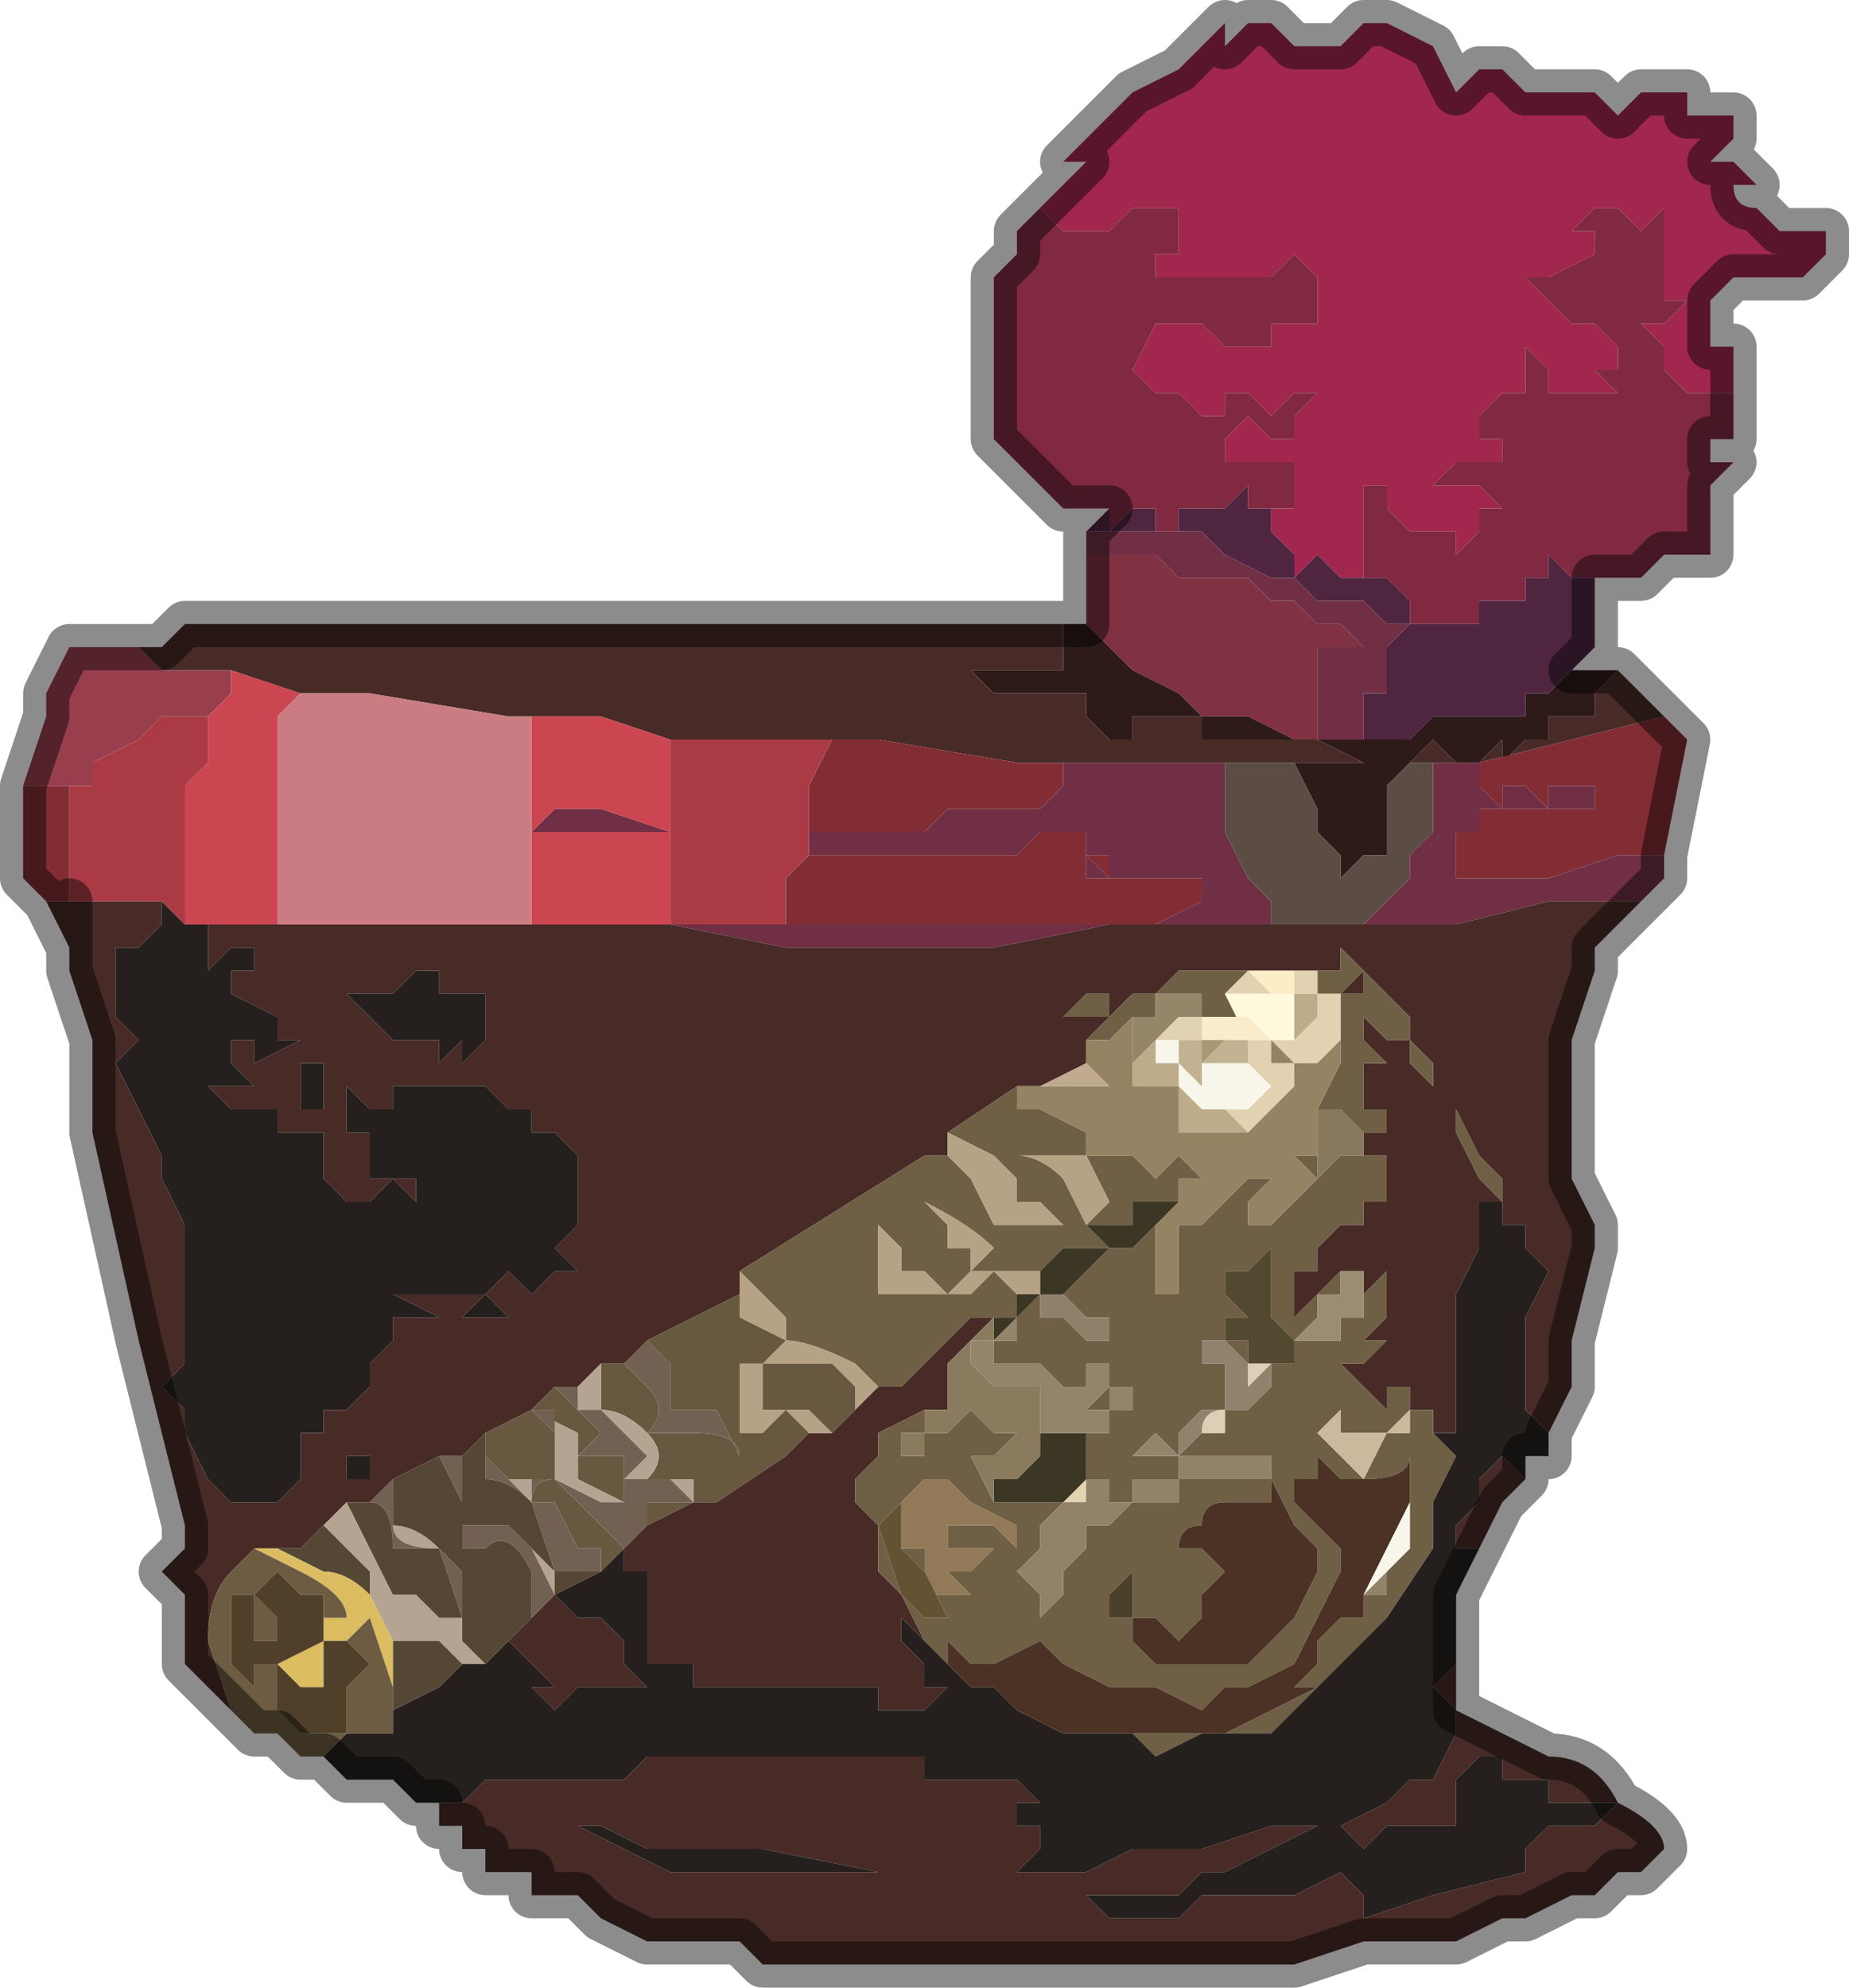 <?xml version="1.0" encoding="UTF-8" standalone="no"?>
<svg xmlns:xlink="http://www.w3.org/1999/xlink" height="4.3px" width="4.0px" xmlns="http://www.w3.org/2000/svg">
  <g transform="matrix(1.0, 0.0, 0.0, 1.0, 2.0, 2.15)">
    <path d="M0.2 -1.65 L0.25 -1.7 Q0.25 -1.7 0.3 -1.75 L0.35 -1.8 0.35 -1.8 0.3 -1.8 0.4 -1.9 0.45 -1.95 0.55 -2.0 0.65 -2.1 0.65 -2.05 0.7 -2.1 0.75 -2.1 0.75 -2.1 0.8 -2.05 0.85 -2.05 0.85 -2.05 0.9 -2.05 0.9 -2.05 0.95 -2.1 Q0.95 -2.1 1.0 -2.1 L1.1 -2.05 1.15 -1.95 1.2 -2.0 1.25 -2.0 1.3 -1.95 1.35 -1.95 1.35 -1.95 1.4 -1.95 1.45 -1.95 1.5 -1.9 1.55 -1.95 1.6 -1.95 1.65 -1.95 1.65 -1.95 1.65 -1.9 1.75 -1.9 1.75 -1.85 1.7 -1.8 1.75 -1.8 1.8 -1.75 1.75 -1.75 Q1.75 -1.7 1.8 -1.7 L1.85 -1.65 1.95 -1.65 1.95 -1.6 1.9 -1.55 1.85 -1.55 1.8 -1.55 1.75 -1.55 1.7 -1.5 1.7 -1.4 1.75 -1.4 1.75 -1.3 1.75 -1.3 1.7 -1.3 1.7 -1.3 1.65 -1.3 1.6 -1.35 1.6 -1.35 1.6 -1.4 1.55 -1.45 1.6 -1.45 1.65 -1.5 1.65 -1.5 1.6 -1.5 1.6 -1.55 1.65 -1.55 1.6 -1.55 1.6 -1.6 1.6 -1.65 1.6 -1.7 1.55 -1.65 1.5 -1.7 1.5 -1.7 1.45 -1.7 1.4 -1.65 1.45 -1.65 1.45 -1.6 1.35 -1.55 1.35 -1.55 1.3 -1.55 1.3 -1.55 1.35 -1.5 1.4 -1.45 1.45 -1.45 1.5 -1.4 1.5 -1.35 1.45 -1.35 1.5 -1.3 1.5 -1.3 1.45 -1.3 1.45 -1.3 1.35 -1.3 1.35 -1.35 1.3 -1.4 1.3 -1.3 1.25 -1.3 1.25 -1.3 1.2 -1.25 1.2 -1.2 1.25 -1.2 1.25 -1.15 1.2 -1.15 1.15 -1.15 1.15 -1.15 1.1 -1.1 1.1 -1.1 1.15 -1.1 1.2 -1.1 1.25 -1.05 1.2 -1.05 1.2 -1.0 1.15 -0.95 1.15 -1.0 1.1 -1.0 1.05 -1.0 1.0 -1.05 1.0 -1.1 0.95 -1.1 0.95 -1.05 0.95 -1.0 0.95 -1.0 0.95 -0.9 0.95 -0.9 0.9 -0.9 0.9 -0.9 0.85 -0.95 0.8 -0.9 0.8 -0.95 0.75 -1.0 0.75 -1.0 0.75 -1.05 0.8 -1.05 0.8 -1.15 0.7 -1.15 0.7 -1.15 0.65 -1.15 0.65 -1.2 0.7 -1.25 0.7 -1.25 0.75 -1.2 0.75 -1.25 0.75 -1.2 0.8 -1.2 0.8 -1.25 0.85 -1.3 0.8 -1.3 0.8 -1.3 0.75 -1.25 0.75 -1.25 0.7 -1.3 0.65 -1.3 0.65 -1.25 0.6 -1.25 0.55 -1.3 0.5 -1.3 0.45 -1.35 0.5 -1.45 0.55 -1.45 0.55 -1.45 0.6 -1.45 0.65 -1.5 0.65 -1.5 0.6 -1.45 0.6 -1.45 0.65 -1.45 0.6 -1.45 0.6 -1.45 0.65 -1.4 0.65 -1.4 0.65 -1.4 0.7 -1.4 0.75 -1.4 0.75 -1.45 0.8 -1.45 0.85 -1.45 0.85 -1.55 0.8 -1.6 0.75 -1.55 Q0.75 -1.55 0.7 -1.55 L0.7 -1.55 0.65 -1.55 0.6 -1.55 0.6 -1.55 0.55 -1.55 0.55 -1.55 0.5 -1.55 0.5 -1.55 0.5 -1.6 0.55 -1.6 0.55 -1.7 0.5 -1.7 0.45 -1.7 0.45 -1.7 0.4 -1.65 0.3 -1.65 0.3 -1.65 0.25 -1.7 0.25 -1.7 0.2 -1.65 M0.8 -0.9 L0.8 -0.9" fill="#a1274f" fill-rule="evenodd" stroke="none"/>
    <path d="M0.2 -1.65 L0.25 -1.7 0.25 -1.7 0.3 -1.65 0.3 -1.65 0.4 -1.65 0.45 -1.7 0.45 -1.7 0.5 -1.7 0.55 -1.7 0.55 -1.6 0.5 -1.6 0.5 -1.55 0.5 -1.55 0.55 -1.55 0.55 -1.55 0.6 -1.55 0.6 -1.55 0.65 -1.55 0.7 -1.55 0.7 -1.55 Q0.75 -1.55 0.75 -1.55 L0.8 -1.6 0.85 -1.55 0.85 -1.45 0.8 -1.45 0.75 -1.45 0.75 -1.4 0.7 -1.4 0.65 -1.4 0.65 -1.4 0.65 -1.4 0.6 -1.45 0.6 -1.45 0.65 -1.45 0.6 -1.45 0.6 -1.45 0.65 -1.5 0.65 -1.5 0.6 -1.45 0.55 -1.45 0.55 -1.45 0.5 -1.45 0.45 -1.35 0.5 -1.3 0.55 -1.3 0.6 -1.25 0.65 -1.25 0.65 -1.3 0.7 -1.3 0.75 -1.25 0.75 -1.25 0.8 -1.3 0.8 -1.3 0.85 -1.3 0.8 -1.25 0.8 -1.2 0.75 -1.2 0.75 -1.25 0.75 -1.2 0.7 -1.25 0.7 -1.25 0.65 -1.2 0.65 -1.15 0.7 -1.15 0.7 -1.15 0.8 -1.15 0.8 -1.05 0.75 -1.05 0.75 -1.0 0.75 -1.05 0.7 -1.05 0.7 -1.1 0.65 -1.05 0.65 -1.05 0.6 -1.05 0.6 -1.05 0.55 -1.05 0.55 -1.0 0.5 -1.0 0.5 -1.05 0.45 -1.05 0.4 -1.0 0.4 -1.05 0.4 -1.05 0.3 -1.05 0.3 -1.05 0.2 -1.15 0.15 -1.2 0.15 -1.35 0.15 -1.5 0.15 -1.55 0.2 -1.6 0.2 -1.65 M0.95 -0.9 L0.95 -1.0 0.95 -1.0 0.95 -1.05 0.95 -1.1 1.0 -1.1 1.0 -1.05 1.05 -1.0 1.1 -1.0 1.15 -1.0 1.15 -0.95 1.2 -1.0 1.2 -1.05 1.25 -1.05 1.2 -1.1 1.15 -1.1 1.1 -1.1 1.1 -1.1 1.15 -1.15 1.15 -1.15 1.2 -1.15 1.25 -1.15 1.25 -1.2 1.2 -1.2 1.2 -1.25 1.25 -1.3 1.25 -1.3 1.3 -1.3 1.3 -1.4 1.35 -1.35 1.35 -1.3 1.45 -1.3 1.45 -1.3 1.5 -1.3 1.5 -1.3 1.45 -1.35 1.5 -1.35 1.5 -1.4 1.45 -1.45 1.4 -1.45 1.35 -1.5 1.3 -1.55 1.3 -1.55 1.35 -1.55 1.35 -1.55 1.45 -1.6 1.45 -1.65 1.4 -1.65 1.45 -1.7 1.5 -1.7 1.5 -1.7 1.55 -1.65 1.6 -1.7 1.6 -1.65 1.6 -1.6 1.6 -1.55 1.65 -1.55 1.6 -1.55 1.6 -1.5 1.65 -1.5 1.65 -1.5 1.6 -1.45 1.55 -1.45 1.6 -1.4 1.6 -1.35 1.6 -1.35 1.65 -1.3 1.7 -1.3 1.7 -1.3 1.75 -1.3 1.75 -1.3 1.75 -1.3 1.75 -1.25 1.75 -1.2 1.7 -1.2 1.7 -1.15 1.75 -1.15 1.7 -1.1 1.7 -0.95 1.65 -0.95 1.65 -0.95 1.6 -0.95 Q1.55 -0.9 1.55 -0.9 L1.5 -0.9 1.45 -0.9 1.45 -0.9 1.4 -0.9 1.35 -0.95 1.35 -0.9 1.3 -0.9 1.3 -0.9 1.3 -0.85 1.25 -0.85 1.2 -0.85 1.2 -0.8 1.15 -0.8 1.15 -0.85 1.15 -0.8 1.1 -0.8 1.05 -0.8 1.05 -0.85 1.0 -0.9 1.0 -0.9 0.95 -0.9" fill="#802941" fill-rule="evenodd" stroke="none"/>
    <path d="M0.75 -1.0 L0.75 -1.0 0.8 -0.95 0.8 -0.9 0.85 -0.95 0.9 -0.9 0.9 -0.9 0.95 -0.9 0.95 -0.9 1.0 -0.9 1.0 -0.9 1.05 -0.85 1.05 -0.8 1.1 -0.8 1.15 -0.8 1.15 -0.85 1.15 -0.8 1.2 -0.8 1.2 -0.85 1.25 -0.85 1.3 -0.85 1.3 -0.9 1.3 -0.9 1.35 -0.9 1.35 -0.95 1.4 -0.9 1.45 -0.9 1.45 -0.85 1.45 -0.75 1.4 -0.7 1.4 -0.7 1.35 -0.65 1.35 -0.65 Q1.3 -0.65 1.3 -0.65 L1.3 -0.6 1.25 -0.6 1.2 -0.6 1.15 -0.6 1.1 -0.6 1.1 -0.6 1.05 -0.55 1.05 -0.55 1.0 -0.55 1.0 -0.55 0.95 -0.55 0.95 -0.6 0.95 -0.65 1.0 -0.65 1.0 -0.75 1.0 -0.75 1.05 -0.8 1.0 -0.8 0.95 -0.85 0.95 -0.85 Q0.9 -0.85 0.85 -0.85 L0.8 -0.9 0.8 -0.9 0.75 -0.9 0.65 -0.95 0.6 -1.0 0.55 -1.0 0.45 -1.0 0.35 -1.0 0.4 -1.05 0.4 -1.05 0.4 -1.0 0.45 -1.05 0.5 -1.05 0.5 -1.0 0.55 -1.0 0.55 -1.05 0.6 -1.05 0.6 -1.05 0.65 -1.05 0.65 -1.05 0.7 -1.1 0.7 -1.05 0.75 -1.05 0.75 -1.0" fill="#4f2540" fill-rule="evenodd" stroke="none"/>
    <path d="M0.8 -0.9 L0.8 -0.9 0.8 -0.9 0.85 -0.85 Q0.9 -0.85 0.95 -0.85 L0.95 -0.85 1.0 -0.8 1.05 -0.8 1.0 -0.75 1.0 -0.75 1.0 -0.65 0.95 -0.65 0.95 -0.6 0.95 -0.55 0.95 -0.55 0.9 -0.55 0.85 -0.55 0.85 -0.65 0.85 -0.7 0.85 -0.7 0.85 -0.75 0.9 -0.75 0.95 -0.75 0.9 -0.8 0.85 -0.8 0.85 -0.8 0.8 -0.85 0.75 -0.85 0.75 -0.85 0.7 -0.9 0.65 -0.9 0.65 -0.9 0.6 -0.9 0.55 -0.9 0.5 -0.95 0.4 -0.95 0.35 -0.95 0.35 -1.0 0.45 -1.0 0.55 -1.0 0.6 -1.0 0.65 -0.95 0.75 -0.9 0.8 -0.9 M1.6 -0.3 L1.6 -0.25 1.55 -0.2 1.5 -0.2 1.4 -0.2 1.35 -0.2 1.15 -0.15 1.0 -0.15 0.95 -0.15 1.0 -0.2 1.05 -0.25 1.05 -0.3 1.1 -0.35 1.1 -0.5 1.15 -0.5 1.2 -0.5 1.2 -0.45 1.25 -0.4 1.25 -0.45 1.3 -0.45 1.3 -0.45 1.35 -0.4 1.35 -0.45 1.4 -0.45 1.45 -0.45 1.45 -0.4 1.35 -0.4 1.35 -0.4 1.3 -0.4 1.3 -0.4 1.25 -0.4 1.2 -0.4 1.2 -0.4 1.2 -0.35 1.15 -0.35 1.15 -0.3 1.15 -0.25 1.15 -0.25 1.2 -0.25 1.2 -0.25 1.25 -0.25 1.25 -0.25 1.3 -0.25 1.35 -0.25 1.5 -0.3 1.6 -0.3 M-0.3 -0.15 L-0.2 -0.15 -0.15 -0.15 -0.1 -0.15 -0.1 -0.15 -0.05 -0.15 -0.05 -0.15 0.3 -0.15 0.5 -0.15 0.6 -0.2 0.6 -0.25 0.55 -0.25 0.5 -0.25 0.45 -0.25 0.45 -0.25 0.4 -0.25 0.35 -0.25 0.35 -0.25 0.35 -0.3 0.4 -0.25 0.4 -0.3 0.35 -0.3 0.35 -0.35 0.3 -0.35 0.25 -0.35 0.2 -0.3 0.15 -0.3 0.0 -0.3 -0.1 -0.3 -0.2 -0.3 -0.25 -0.3 -0.25 -0.35 -0.25 -0.35 -0.2 -0.35 -0.2 -0.35 -0.15 -0.35 -0.1 -0.35 -0.05 -0.35 0.0 -0.35 0.05 -0.4 0.1 -0.4 0.2 -0.4 0.25 -0.4 0.25 -0.4 0.3 -0.45 0.3 -0.5 0.65 -0.5 0.65 -0.45 0.65 -0.35 0.7 -0.25 0.75 -0.2 0.75 -0.15 0.8 -0.15 0.6 -0.15 0.4 -0.15 0.15 -0.1 -0.1 -0.1 -0.3 -0.1 -0.3 -0.1 -0.55 -0.15 -0.6 -0.15 -0.8 -0.15 -0.85 -0.15 -0.85 -0.15 -0.75 -0.15 -0.65 -0.15 -0.6 -0.15 -0.55 -0.15 -0.5 -0.15 -0.4 -0.15 -0.35 -0.15 -0.3 -0.15 M-0.55 -0.35 L-0.55 -0.35 -0.6 -0.35 -0.65 -0.35 -0.65 -0.35 -0.7 -0.35 -0.75 -0.35 -0.8 -0.35 -0.85 -0.35 -0.8 -0.4 -0.8 -0.4 -0.8 -0.4 -0.7 -0.4 -0.55 -0.35 -0.55 -0.35" fill="#702f44" fill-rule="evenodd" stroke="none"/>
    <path d="M0.35 -0.8 L0.35 -0.85 0.35 -0.95 0.4 -0.95 0.5 -0.95 0.55 -0.9 0.6 -0.9 0.65 -0.9 0.65 -0.9 0.7 -0.9 0.75 -0.85 0.75 -0.85 0.8 -0.85 0.85 -0.8 0.85 -0.8 0.9 -0.8 0.95 -0.75 0.9 -0.75 0.85 -0.75 0.85 -0.7 0.85 -0.7 0.85 -0.65 0.85 -0.55 0.8 -0.55 0.7 -0.6 0.65 -0.6 0.6 -0.6 0.55 -0.65 0.55 -0.65 0.45 -0.7 0.4 -0.75 0.35 -0.8 0.35 -0.8" fill="#803243" fill-rule="evenodd" stroke="none"/>
    <path d="M1.4 -0.7 L1.4 -0.7 1.45 -0.7 1.5 -0.7 1.45 -0.65 1.45 -0.6 1.4 -0.6 1.4 -0.6 1.35 -0.6 1.35 -0.55 1.3 -0.55 1.3 -0.55 1.25 -0.5 1.25 -0.55 1.2 -0.5 1.2 -0.5 1.15 -0.5 1.1 -0.55 1.1 -0.55 1.05 -0.5 1.0 -0.5 0.95 -0.5 0.95 -0.5 0.85 -0.55 0.8 -0.55 0.75 -0.55 0.7 -0.55 0.65 -0.55 0.6 -0.55 0.6 -0.6 0.55 -0.6 0.55 -0.6 0.5 -0.6 0.45 -0.6 0.45 -0.6 0.45 -0.55 0.4 -0.55 0.35 -0.6 0.35 -0.6 0.35 -0.65 0.3 -0.65 0.25 -0.65 0.2 -0.65 0.15 -0.65 0.1 -0.7 0.05 -0.7 0.1 -0.7 0.15 -0.7 0.25 -0.7 0.3 -0.7 0.3 -0.75 0.3 -0.8 0.35 -0.8 0.35 -0.8 0.4 -0.75 0.45 -0.7 0.55 -0.65 0.55 -0.65 0.6 -0.6 0.65 -0.6 0.7 -0.6 0.8 -0.55 0.85 -0.55 0.9 -0.55 0.95 -0.55 0.95 -0.55 1.0 -0.55 1.0 -0.55 1.05 -0.55 1.05 -0.55 1.1 -0.6 1.1 -0.6 1.15 -0.6 1.2 -0.6 1.25 -0.6 1.3 -0.6 1.3 -0.65 Q1.3 -0.65 1.35 -0.65 L1.35 -0.65 1.4 -0.7 M0.8 -0.5 L0.85 -0.5 1.05 -0.5 1.0 -0.45 1.0 -0.4 1.0 -0.35 1.0 -0.3 0.95 -0.3 0.9 -0.25 0.9 -0.3 0.85 -0.35 0.85 -0.4 0.8 -0.5" fill="#2e1a19" fill-rule="evenodd" stroke="none"/>
    <path d="M1.5 -0.7 L1.55 -0.65 1.6 -0.6 1.2 -0.5 1.2 -0.5 1.25 -0.55 1.25 -0.5 1.3 -0.55 1.3 -0.55 1.35 -0.55 1.35 -0.6 1.4 -0.6 1.4 -0.6 1.45 -0.6 1.45 -0.65 1.5 -0.7 M1.55 -0.2 L1.55 -0.2 1.5 -0.15 1.5 -0.15 1.45 -0.1 1.45 -0.05 1.4 0.1 1.4 0.35 1.4 0.4 1.45 0.5 1.45 0.55 1.4 0.75 1.4 0.85 1.35 0.95 1.35 1.0 1.35 0.95 1.3 0.9 1.3 0.8 1.3 0.7 1.35 0.6 1.3 0.55 1.3 0.5 1.25 0.5 1.25 0.45 1.2 0.45 1.2 0.4 1.2 0.55 1.15 0.65 1.15 0.8 1.15 0.95 1.1 0.95 1.1 0.9 1.1 0.9 1.05 0.9 1.05 0.85 1.0 0.85 1.0 0.9 0.95 0.85 0.9 0.8 0.95 0.8 1.0 0.75 0.95 0.75 1.0 0.7 1.0 0.6 0.95 0.65 0.95 0.6 0.9 0.6 Q0.9 0.6 0.85 0.65 L0.8 0.7 0.8 0.6 0.85 0.6 0.85 0.55 0.9 0.5 0.95 0.5 0.95 0.45 0.9 0.45 0.95 0.45 1.0 0.45 1.0 0.35 0.95 0.35 0.95 0.3 1.0 0.3 1.0 0.25 0.95 0.25 0.95 0.15 1.0 0.15 0.95 0.1 0.95 0.05 1.0 0.1 1.05 0.1 1.05 0.15 1.1 0.2 1.15 0.25 1.15 0.3 1.2 0.4 1.25 0.45 1.25 0.4 1.2 0.35 1.15 0.25 1.1 0.2 1.1 0.15 1.05 0.1 1.05 0.05 1.0 0.0 1.0 0.0 0.95 -0.05 0.95 0.0 0.9 0.0 0.95 -0.05 0.95 -0.05 0.9 -0.1 0.9 -0.05 0.85 -0.05 0.8 -0.05 0.8 -0.05 0.75 -0.05 0.75 -0.05 0.7 -0.05 0.65 -0.05 0.65 -0.05 0.6 -0.05 0.6 -0.05 0.55 -0.05 0.5 0.0 0.35 0.0 0.3 0.05 0.35 0.05 0.4 0.05 0.4 0.0 0.45 0.0 0.4 0.05 0.35 0.1 0.35 0.15 0.25 0.2 0.2 0.2 0.05 0.3 0.05 0.35 0.0 0.35 -0.4 0.6 -0.4 0.65 -0.6 0.75 -0.65 0.8 -0.7 0.8 -0.75 0.85 -0.75 0.85 -0.8 0.85 -0.85 0.9 -0.85 0.9 -0.95 0.95 -0.95 0.95 -1.0 1.0 -1.05 1.0 -1.05 1.0 -1.15 1.05 -1.2 1.1 -1.25 1.1 -1.25 1.1 -1.3 1.15 -1.35 1.2 -1.4 1.2 -1.4 1.2 -1.45 1.2 -1.45 1.2 -1.5 1.25 Q-1.55 1.3 -1.55 1.4 L-1.5 1.55 -1.45 1.6 -1.5 1.55 -1.6 1.45 -1.6 1.3 -1.65 1.25 -1.6 1.2 -1.6 1.15 -1.7 0.75 -1.8 0.3 -1.8 0.1 -1.85 -0.05 -1.85 -0.1 -1.9 -0.2 -1.85 -0.2 -1.85 -0.15 -1.85 -0.1 -1.85 -0.15 -1.85 -0.2 -1.65 -0.2 -1.65 -0.2 -1.65 -0.15 -1.65 -0.15 -1.7 -0.1 -1.75 -0.1 -1.75 -0.05 -1.75 0.05 -1.7 0.1 -1.75 0.15 -1.7 0.25 -1.65 0.35 -1.65 0.4 -1.6 0.5 -1.6 0.55 -1.6 0.65 -1.6 0.75 -1.6 0.8 -1.65 0.85 -1.65 0.85 -1.6 0.9 -1.6 0.95 -1.55 1.05 -1.5 1.1 -1.45 1.1 -1.45 1.1 -1.4 1.1 -1.35 1.05 -1.35 1.0 -1.35 0.95 -1.3 0.95 -1.3 0.9 -1.25 0.9 -1.2 0.85 -1.2 0.8 -1.25 0.8 -1.2 0.8 -1.15 0.75 -1.15 0.7 -1.1 0.7 -1.1 0.7 -1.05 0.7 -1.05 0.7 -1.15 0.65 -1.15 0.65 -1.1 0.65 -1.05 0.65 -1.0 0.65 -0.95 0.65 -0.95 0.65 -1.0 0.7 -0.95 0.7 -0.95 0.7 -0.9 0.7 -0.95 0.65 -0.95 0.65 -0.9 0.6 -0.85 0.65 -0.85 0.65 -0.8 0.6 -0.75 0.6 -0.8 0.55 -0.8 0.55 -0.75 0.5 -0.75 0.5 -0.75 0.4 -0.75 0.35 -0.8 0.3 -0.8 0.3 -0.85 0.3 -0.85 0.3 -0.85 0.25 -0.9 0.25 -0.95 0.2 -1.0 0.2 -1.0 0.2 -1.05 0.2 -1.05 0.2 -1.1 0.2 -1.15 0.2 -1.15 0.25 -1.15 0.25 -1.2 0.25 -1.2 0.25 -1.25 0.2 -1.25 0.25 -1.25 0.3 -1.2 0.3 -1.2 0.35 -1.2 0.35 -1.2 0.4 -1.15 0.4 Q-1.1 0.4 -1.1 0.4 L-1.1 0.45 -1.15 0.4 -1.15 0.4 -1.2 0.45 -1.25 0.45 -1.25 0.45 -1.3 0.4 -1.3 0.4 -1.3 0.35 -1.35 0.35 -1.35 0.35 -1.3 0.35 -1.3 0.3 -1.3 0.3 -1.35 0.3 -1.4 0.3 -1.4 0.25 -1.45 0.25 -1.45 0.25 -1.5 0.25 -1.55 0.2 -1.55 0.2 -1.5 0.2 -1.5 0.2 -1.45 0.2 -1.45 0.2 -1.5 0.15 -1.5 0.15 -1.5 0.1 -1.45 0.1 -1.45 0.15 -1.35 0.1 -1.35 0.1 -1.4 0.1 -1.4 0.05 -1.5 0.0 -1.5 -0.05 -1.45 -0.05 -1.45 -0.1 -1.5 -0.1 -1.55 -0.05 -1.55 -0.1 -1.6 -0.1 -1.6 -0.1 -1.6 -0.1 -1.55 -0.1 -1.55 -0.15 -1.55 -0.15 -1.5 -0.15 -1.45 -0.15 -1.5 -0.15 -1.4 -0.15 -1.25 -0.15 -0.85 -0.15 -0.85 -0.15 -0.8 -0.15 -0.6 -0.15 -0.55 -0.15 -0.3 -0.1 -0.3 -0.1 -0.1 -0.1 0.15 -0.1 0.4 -0.15 0.6 -0.15 0.8 -0.15 0.8 -0.15 0.95 -0.15 1.0 -0.15 1.15 -0.15 1.35 -0.2 1.4 -0.2 1.5 -0.2 1.55 -0.2 M1.3 1.05 L1.25 1.1 1.2 1.2 1.15 1.2 1.15 1.15 1.2 1.1 1.2 1.05 1.25 1.0 1.3 1.05 M1.15 1.45 L1.15 1.55 1.35 1.65 Q1.45 1.65 1.5 1.75 1.6 1.8 1.6 1.85 L1.55 1.9 1.5 1.9 1.45 1.95 1.4 1.95 1.3 2.0 1.25 2.0 1.15 2.05 1.1 2.05 1.05 2.05 1.0 2.05 0.95 2.05 0.8 2.1 0.75 2.1 0.6 2.1 0.4 2.1 0.25 2.1 0.05 2.1 -0.05 2.1 -0.3 2.1 -0.35 2.1 -0.4 2.05 -0.45 2.05 -0.5 2.05 -0.55 2.05 -0.6 2.05 -0.7 2.0 -0.75 1.95 -0.8 1.95 -0.85 1.95 -0.85 1.9 -0.9 1.9 -0.9 1.9 -0.95 1.9 -0.95 1.85 -1.0 1.85 -1.0 1.8 -1.05 1.8 -1.05 1.75 -1.05 1.75 -1.0 1.75 -0.95 1.7 -0.9 1.7 -0.85 1.7 -0.8 1.7 -0.75 1.7 -0.7 1.7 -0.65 1.7 -0.65 1.7 -0.6 1.65 -0.5 1.65 -0.5 1.65 -0.45 1.65 -0.35 1.65 -0.3 1.65 -0.25 1.65 -0.2 1.65 -0.15 1.65 -0.1 1.65 -0.05 1.65 0.0 1.65 0.0 1.7 0.05 1.7 0.1 1.7 0.2 1.7 0.25 1.75 0.2 1.75 0.2 1.8 0.25 1.8 0.25 1.85 0.2 1.9 0.35 1.9 0.45 1.85 0.6 1.85 0.75 1.8 0.9 1.8 1.0 1.75 1.05 1.7 1.1 1.7 1.15 1.6 1.15 1.55 1.1 1.5 1.15 1.45 M-1.7 -0.75 L-1.65 -0.75 -1.6 -0.8 -1.5 -0.8 -1.4 -0.8 -1.4 -0.8 -1.1 -0.8 -0.85 -0.8 -0.4 -0.8 0.1 -0.8 0.3 -0.8 0.3 -0.8 0.3 -0.75 0.3 -0.7 0.25 -0.7 0.15 -0.7 0.1 -0.7 0.05 -0.7 0.1 -0.7 0.15 -0.65 0.2 -0.65 0.25 -0.65 0.3 -0.65 0.35 -0.65 0.35 -0.6 0.35 -0.6 0.4 -0.55 0.45 -0.55 0.45 -0.6 0.45 -0.6 0.5 -0.6 0.55 -0.6 0.55 -0.6 0.6 -0.6 0.6 -0.55 0.65 -0.55 0.7 -0.55 0.75 -0.55 0.8 -0.55 0.85 -0.55 0.95 -0.5 0.95 -0.5 1.0 -0.5 1.05 -0.5 1.1 -0.55 1.1 -0.55 1.15 -0.5 1.2 -0.5 1.15 -0.5 1.1 -0.5 1.05 -0.5 0.85 -0.5 0.8 -0.5 0.65 -0.5 0.3 -0.5 0.2 -0.5 -0.1 -0.55 -0.2 -0.55 -0.5 -0.55 -0.55 -0.55 -0.7 -0.6 -0.85 -0.6 -0.9 -0.6 -1.2 -0.65 -1.35 -0.65 -1.5 -0.7 -1.5 -0.7 -1.6 -0.7 -1.65 -0.7 -1.7 -0.75 -1.7 -0.75 M0.05 0.9 L0.0 0.9 -0.1 0.95 -0.1 1.0 -0.15 1.05 -0.15 1.1 -0.1 1.15 -0.1 1.25 -0.05 1.3 0.0 1.4 Q-0.05 1.35 -0.05 1.35 L-0.05 1.4 0.0 1.45 0.0 1.5 0.05 1.5 0.0 1.55 0.0 1.55 -0.1 1.55 -0.1 1.5 -0.15 1.5 -0.2 1.5 -0.25 1.5 -0.25 1.5 -0.3 1.5 -0.35 1.5 -0.4 1.5 -0.45 1.5 -0.55 1.5 -0.55 1.5 -0.5 1.5 -0.5 1.45 -0.55 1.45 -0.55 1.45 -0.6 1.45 -0.6 1.35 -0.65 1.35 -0.6 1.35 -0.6 1.3 -0.6 1.25 -0.65 1.25 -0.65 1.2 -0.6 1.15 -0.5 1.1 -0.45 1.1 -0.3 1.0 -0.3 1.0 -0.25 0.95 -0.2 0.95 -0.15 0.9 -0.15 0.9 -0.1 0.85 -0.05 0.85 0.05 0.75 0.1 0.7 0.15 0.7 0.1 0.75 0.05 0.8 0.05 0.9 M0.95 1.85 L0.9 1.8 0.85 1.8 0.65 1.9 0.6 1.9 0.55 1.95 0.45 1.95 0.35 1.95 0.4 2.0 0.45 2.0 0.55 2.0 0.6 1.95 0.7 1.95 0.8 1.95 0.9 1.9 0.95 1.95 0.95 2.0 1.1 1.95 1.3 1.9 1.3 1.85 1.35 1.8 1.45 1.8 1.5 1.75 1.45 1.75 1.4 1.75 1.35 1.75 1.35 1.7 1.3 1.7 1.25 1.7 1.25 1.65 1.2 1.65 1.15 1.7 1.15 1.8 1.1 1.8 1.05 1.8 1.0 1.8 0.95 1.85 M-1.55 -0.15 L-1.55 -0.15 M-1.05 0.0 L-1.05 -0.05 -1.1 -0.05 -1.1 -0.05 -1.15 0.0 -1.15 0.0 -1.15 0.1 -1.1 0.1 -1.05 0.1 -1.05 0.15 -1.0 0.1 -1.0 0.15 -0.95 0.1 -0.95 0.1 -0.95 0.05 -0.95 0.0 Q-0.95 0.0 -1.0 0.0 L-1.05 0.0 M-0.5 1.1 L-0.5 1.1 M-0.65 1.2 L-0.65 1.2 M-0.8 1.3 L-0.75 1.35 -0.7 1.35 -0.7 1.35 -0.65 1.4 -0.65 1.45 -0.6 1.5 -0.65 1.5 -0.65 1.5 -0.7 1.5 -0.7 1.5 -0.75 1.5 -0.8 1.55 -0.85 1.5 -0.85 1.5 -0.8 1.5 -0.9 1.4 -0.9 1.4 -0.85 1.35 -0.85 1.35 -0.8 1.3 -0.8 1.3 -0.8 1.3 M-1.25 1.0 L-1.25 1.05 -1.2 1.05 -1.2 1.0 -1.25 1.0 -1.25 1.0 M-1.3 0.2 L-1.3 0.15 -1.35 0.15 -1.35 0.2 -1.35 0.25 -1.3 0.25 -1.3 0.2 M-1.25 0.0 L-1.2 0.05 -1.2 0.05 -1.15 0.1 -1.15 0.0 -1.25 0.0 -1.25 0.0 M-1.15 1.05 L-1.15 1.05 M-0.6 1.85 L-0.7 1.8 -0.75 1.8 -0.75 1.8 -0.55 1.9 -0.4 1.9 -0.25 1.9 -0.1 1.9 -0.35 1.85 -0.5 1.85 -0.6 1.85" fill="#482b27" fill-rule="evenodd" stroke="none"/>
    <path d="M1.6 -0.6 L1.65 -0.55 1.6 -0.3 1.6 -0.3 1.5 -0.3 1.35 -0.25 1.3 -0.25 1.25 -0.25 1.25 -0.25 1.2 -0.25 1.2 -0.25 1.15 -0.25 1.15 -0.25 1.15 -0.3 1.15 -0.35 1.2 -0.35 1.2 -0.4 1.2 -0.4 1.25 -0.4 1.3 -0.4 1.3 -0.4 1.35 -0.4 1.35 -0.4 1.45 -0.4 1.45 -0.45 1.4 -0.45 1.35 -0.45 1.35 -0.4 1.3 -0.45 1.3 -0.45 1.25 -0.45 1.25 -0.4 1.2 -0.45 1.2 -0.5 1.6 -0.6 M-1.9 -0.2 L-1.9 -0.2 -1.95 -0.25 -1.95 -0.45 -1.9 -0.45 -1.85 -0.45 -1.85 -0.35 -1.85 -0.25 -1.85 -0.2 -1.9 -0.2 M-0.25 -0.3 L-0.2 -0.3 -0.1 -0.3 0.0 -0.3 0.15 -0.3 0.2 -0.3 0.25 -0.35 0.3 -0.35 0.35 -0.35 0.35 -0.3 0.4 -0.3 0.4 -0.25 0.35 -0.3 0.35 -0.25 0.35 -0.25 0.4 -0.25 0.45 -0.25 0.45 -0.25 0.5 -0.25 0.55 -0.25 0.6 -0.25 0.6 -0.2 0.5 -0.15 0.3 -0.15 -0.05 -0.15 -0.05 -0.15 -0.1 -0.15 -0.1 -0.15 -0.15 -0.15 -0.2 -0.15 -0.3 -0.15 -0.3 -0.25 -0.25 -0.3 M-0.85 -0.15 L-0.8 -0.15 -0.85 -0.15 -0.85 -0.15 -0.85 -0.15 M0.3 -0.5 L0.3 -0.45 0.25 -0.4 0.25 -0.4 0.2 -0.4 0.1 -0.4 0.05 -0.4 0.0 -0.35 -0.05 -0.35 -0.1 -0.35 -0.15 -0.35 -0.2 -0.35 -0.2 -0.35 -0.25 -0.35 -0.25 -0.35 -0.25 -0.45 -0.25 -0.45 -0.2 -0.55 -0.1 -0.55 0.2 -0.5 0.3 -0.5" fill="#822d34" fill-rule="evenodd" stroke="none"/>
    <path d="M0.8 -0.15 L0.75 -0.15 0.75 -0.2 0.7 -0.25 0.65 -0.35 0.65 -0.45 0.65 -0.5 0.8 -0.5 0.85 -0.4 0.85 -0.35 0.9 -0.3 0.9 -0.25 0.95 -0.3 1.0 -0.3 1.0 -0.35 1.0 -0.4 1.0 -0.45 1.05 -0.5 1.1 -0.5 1.1 -0.35 1.05 -0.3 1.05 -0.25 1.0 -0.2 0.95 -0.15 0.8 -0.15 0.8 -0.15" fill="#5b4d44" fill-rule="evenodd" stroke="none"/>
    <path d="M0.35 0.1 L0.4 0.05 0.45 0.0 0.4 0.0 0.4 0.05 0.35 0.05 0.3 0.05 0.35 0.0 0.5 0.0 0.55 -0.05 0.6 -0.05 0.6 -0.05 0.65 -0.05 0.65 -0.05 0.7 -0.05 0.75 -0.05 0.75 -0.05 0.8 -0.05 0.8 -0.05 0.85 -0.05 0.9 -0.05 0.9 -0.1 0.95 -0.05 0.95 -0.05 0.9 0.0 0.95 0.0 0.95 -0.05 1.0 0.0 1.0 0.0 1.05 0.05 1.05 0.1 1.1 0.15 1.1 0.2 1.15 0.25 1.2 0.35 1.25 0.4 1.25 0.45 1.2 0.4 1.15 0.3 1.15 0.25 1.1 0.2 1.05 0.15 1.05 0.1 1.0 0.1 0.95 0.05 0.95 0.1 1.0 0.15 0.95 0.15 0.95 0.25 1.0 0.25 1.0 0.3 0.95 0.3 0.9 0.25 0.85 0.25 0.9 0.15 0.9 0.05 0.9 0.0 0.85 0.0 0.85 -0.05 0.8 -0.05 0.8 -0.05 0.75 -0.05 0.75 -0.05 0.7 -0.05 0.65 0.0 0.65 0.0 0.6 0.0 0.65 0.0 0.65 0.0 0.7 0.1 0.7 0.05 0.65 0.05 0.6 0.05 0.6 0.0 0.55 0.0 0.55 0.0 0.5 0.0 0.5 0.05 0.45 0.05 0.4 0.1 0.35 0.1 M0.95 0.35 L1.0 0.35 1.0 0.45 0.95 0.45 0.9 0.45 0.95 0.45 0.95 0.5 0.9 0.5 0.85 0.55 0.85 0.6 0.8 0.6 0.8 0.7 0.85 0.65 Q0.9 0.6 0.9 0.6 L0.95 0.6 0.95 0.65 1.0 0.6 1.0 0.7 0.95 0.75 1.0 0.75 0.95 0.8 0.9 0.8 0.95 0.85 1.0 0.9 1.0 0.85 1.05 0.85 1.05 0.9 1.1 0.9 1.1 0.9 1.1 0.95 1.15 1.0 1.1 1.1 1.1 1.2 1.0 1.35 0.95 1.4 0.9 1.45 0.85 1.5 0.8 1.55 0.75 1.6 0.7 1.6 0.6 1.6 0.5 1.65 0.45 1.6 0.4 1.6 0.45 1.6 0.65 1.6 0.75 1.55 0.85 1.5 0.8 1.5 0.75 1.5 0.8 1.5 0.85 1.45 0.85 1.4 0.9 1.35 0.95 1.35 0.95 1.3 1.0 1.3 1.0 1.25 1.05 1.2 1.05 1.15 1.05 1.05 1.05 1.0 Q1.05 1.05 0.95 1.05 L0.9 1.05 0.85 1.0 0.85 1.05 0.9 1.1 0.85 1.05 0.8 1.05 0.8 1.1 0.85 1.15 0.9 1.2 0.9 1.25 0.85 1.35 0.8 1.45 0.7 1.5 0.65 1.5 0.6 1.55 0.5 1.5 0.4 1.5 0.3 1.45 0.25 1.4 0.15 1.45 0.1 1.45 0.05 1.4 0.05 1.45 0.0 1.4 0.0 1.4 -0.05 1.3 -0.1 1.25 -0.1 1.15 -0.15 1.1 -0.15 1.05 -0.1 1.0 -0.1 0.95 0.0 0.9 0.05 0.9 0.1 0.9 0.05 0.9 0.0 0.9 0.0 0.95 -0.05 0.95 -0.05 1.0 0.0 1.0 0.0 0.95 0.05 0.95 Q0.1 0.9 0.1 0.9 L0.15 0.95 0.2 0.95 0.15 1.0 0.1 1.0 0.15 1.1 0.2 1.1 0.25 1.1 0.35 1.1 0.35 0.95 0.4 0.95 0.4 0.9 0.35 0.9 0.4 0.85 0.4 0.9 0.45 0.9 0.45 0.85 0.4 0.85 0.4 0.8 0.35 0.8 0.35 0.85 0.3 0.85 0.25 0.8 0.2 0.8 0.15 0.8 0.15 0.75 0.2 0.75 0.25 0.75 0.3 0.75 0.25 0.75 0.2 0.75 0.2 0.7 0.25 0.65 0.3 0.65 0.35 0.6 0.4 0.55 0.45 0.55 0.5 0.5 0.5 0.55 0.5 0.65 0.55 0.65 0.55 0.7 0.55 0.7 0.55 0.6 0.55 0.5 0.6 0.5 0.65 0.45 0.7 0.4 0.75 0.4 0.7 0.45 0.7 0.5 0.75 0.5 0.8 0.45 0.85 0.4 0.8 0.35 Q0.8 0.35 0.85 0.35 L0.85 0.4 0.9 0.35 0.95 0.35 M1.05 0.9 L1.05 0.95 1.0 0.95 0.95 0.95 0.9 0.95 0.9 0.9 0.85 0.95 0.9 1.0 0.95 1.05 1.0 0.95 1.05 0.9 M0.2 0.2 L0.2 0.25 0.25 0.25 0.35 0.3 0.35 0.35 0.4 0.35 0.45 0.35 0.5 0.4 0.55 0.35 0.6 0.4 0.55 0.4 0.55 0.45 0.45 0.45 0.45 0.5 0.4 0.5 0.35 0.5 0.4 0.55 0.35 0.55 0.3 0.55 0.25 0.6 0.25 0.65 0.2 0.65 0.2 0.7 0.15 0.7 0.1 0.7 0.15 0.7 0.1 0.7 0.05 0.75 -0.05 0.85 -0.1 0.85 -0.15 0.8 Q-0.25 0.75 -0.3 0.75 L-0.3 0.7 -0.35 0.65 -0.4 0.6 0.0 0.35 0.05 0.35 0.1 0.4 0.15 0.5 0.2 0.5 0.25 0.5 0.3 0.5 0.25 0.45 0.15 0.45 0.2 0.45 0.2 0.4 0.15 0.35 0.05 0.3 0.2 0.2 M0.25 0.65 L0.25 0.6 0.2 0.6 0.15 0.6 0.1 0.6 0.15 0.55 Q0.1 0.5 0.0 0.45 L0.05 0.5 0.05 0.55 0.1 0.55 0.1 0.6 0.05 0.65 0.1 0.65 0.15 0.6 0.2 0.65 0.25 0.65 0.25 0.7 0.3 0.7 0.35 0.75 0.4 0.75 0.4 0.7 0.35 0.7 0.3 0.65 0.25 0.65 M0.45 0.45 L0.4 0.45 0.35 0.35 0.25 0.35 0.2 0.35 Q0.25 0.35 0.3 0.4 L0.35 0.5 0.4 0.45 0.45 0.45 M0.75 0.8 L0.8 0.8 0.8 0.75 0.75 0.7 0.75 0.6 0.75 0.55 0.7 0.6 0.65 0.6 0.65 0.65 0.7 0.7 0.65 0.7 0.65 0.75 0.7 0.75 0.7 0.8 0.7 0.8 0.65 0.75 0.6 0.75 0.6 0.8 0.65 0.8 0.65 0.9 0.6 0.9 0.55 0.95 0.55 1.0 0.6 0.95 0.65 0.95 0.65 0.9 0.7 0.9 0.75 0.85 0.75 0.8 M0.45 1.05 L0.45 1.0 0.55 1.0 0.65 1.0 0.55 1.0 0.55 1.05 0.5 1.05 0.45 1.05 0.45 1.1 0.4 1.1 0.4 1.05 0.35 1.05 0.3 1.1 0.25 1.15 0.25 1.2 0.2 1.25 0.25 1.3 0.25 1.35 0.3 1.3 0.3 1.25 0.35 1.2 0.35 1.15 0.4 1.15 0.45 1.1 0.5 1.1 0.55 1.1 0.55 1.05 0.6 1.05 0.65 1.05 0.7 1.05 0.75 1.05 0.75 1.0 0.8 1.0 0.75 1.0 0.7 1.0 0.65 1.0 0.6 1.0 0.55 1.0 0.5 0.95 0.45 1.0 0.45 1.05 0.4 1.05 0.45 1.05 M0.05 0.65 L0.0 0.6 -0.05 0.6 -0.05 0.6 -0.05 0.55 -0.1 0.5 -0.1 0.55 -0.1 0.65 -0.05 0.65 0.0 0.65 0.05 0.65 M-0.05 1.2 L-0.05 1.2 0.0 1.2 0.0 1.25 0.0 1.3 0.05 1.3 0.05 1.3 0.1 1.3 0.05 1.25 0.1 1.25 0.15 1.2 0.1 1.2 0.05 1.2 0.0 1.2 0.05 1.2 0.05 1.15 0.0 1.1 0.05 1.15 0.1 1.15 0.15 1.15 0.2 1.2 0.2 1.15 0.1 1.1 0.05 1.05 0.0 1.05 0.0 1.05 -0.05 1.1 -0.05 1.1 -0.05 1.1 -0.1 1.15 -0.05 1.3 0.0 1.35 0.05 1.35 0.0 1.25 -0.05 1.2 M0.95 0.65 L0.95 0.6 0.9 0.6 0.9 0.65 0.85 0.65 0.85 0.7 0.8 0.75 0.85 0.75 0.9 0.75 0.9 0.7 0.95 0.7 0.95 0.65 M0.75 1.05 L0.75 1.1 0.65 1.1 Q0.6 1.1 0.6 1.15 0.55 1.15 0.55 1.2 L0.6 1.2 0.65 1.25 0.6 1.3 0.6 1.35 0.55 1.4 0.5 1.35 0.45 1.35 0.45 1.4 0.5 1.45 0.55 1.45 0.6 1.45 0.65 1.45 0.7 1.45 0.75 1.4 0.8 1.35 0.85 1.25 0.85 1.2 0.8 1.15 0.75 1.05 M0.45 1.25 L0.4 1.3 0.4 1.35 0.45 1.35 0.45 1.25" fill="#6f5f45" fill-rule="evenodd" stroke="none"/>
    <path d="M0.7 -0.05 L0.75 -0.05 0.75 -0.05 0.8 -0.05 0.8 -0.05 0.8 0.0 0.75 0.0 0.7 -0.05" fill="#fcedc6" fill-rule="evenodd" stroke="none"/>
    <path d="M0.65 0.0 L0.6 0.0 0.65 0.0 0.65 0.0 0.7 -0.05 0.75 0.0 0.8 0.0 0.8 -0.05 0.85 -0.05 0.85 0.0 0.9 0.0 0.9 0.05 0.9 0.1 0.85 0.15 0.8 0.15 0.75 0.1 0.75 0.15 0.8 0.15 0.8 0.2 0.75 0.25 0.7 0.3 0.65 0.25 0.7 0.25 0.75 0.2 0.7 0.15 0.65 0.15 0.6 0.15 0.65 0.15 0.7 0.15 0.7 0.1 0.75 0.1 0.8 0.1 0.8 0.05 0.8 0.1 0.85 0.05 0.85 0.0 0.85 0.0 0.75 0.0 0.75 0.0 0.7 0.0 0.7 0.0 0.65 0.0 0.65 0.0" fill="#e2d2b1" fill-rule="evenodd" stroke="none"/>
    <path d="M1.35 1.0 L1.3 1.0 1.3 1.05 1.25 1.0 1.2 1.05 1.2 1.1 1.15 1.15 1.15 1.2 1.2 1.2 1.15 1.3 Q1.15 1.3 1.15 1.35 L1.15 1.45 1.1 1.5 1.15 1.55 1.15 1.6 1.1 1.7 1.05 1.7 1.0 1.75 0.9 1.8 0.75 1.8 0.6 1.85 0.45 1.85 0.35 1.9 0.2 1.9 0.25 1.85 0.25 1.8 0.2 1.8 0.2 1.75 0.25 1.75 0.2 1.7 0.1 1.7 0.05 1.7 0.0 1.7 0.0 1.65 -0.05 1.65 -0.1 1.65 -0.15 1.65 -0.2 1.65 -0.25 1.65 -0.3 1.65 -0.35 1.65 -0.45 1.65 -0.5 1.65 -0.5 1.65 -0.6 1.65 -0.65 1.7 -0.65 1.7 -0.7 1.7 -0.75 1.7 -0.8 1.7 -0.85 1.7 -0.9 1.7 -0.95 1.7 -1.0 1.75 -1.05 1.75 -1.05 1.75 -1.1 1.75 -1.1 1.75 -1.15 1.7 -1.25 1.7 -1.3 1.65 -1.3 1.65 -1.25 1.6 -1.15 1.6 -1.15 1.55 -1.15 1.55 -1.05 1.5 -1.0 1.45 -0.95 1.45 -0.9 1.4 -0.9 1.4 -0.8 1.5 -0.85 1.5 -0.85 1.5 -0.8 1.55 -0.75 1.5 -0.7 1.5 -0.7 1.5 -0.65 1.5 -0.65 1.5 -0.6 1.5 -0.65 1.45 -0.65 1.4 -0.7 1.35 -0.7 1.35 -0.75 1.35 -0.8 1.3 -0.7 1.25 -0.65 1.2 -0.65 1.25 -0.6 1.25 -0.6 1.3 -0.6 1.35 -0.65 1.35 -0.6 1.35 -0.6 1.45 -0.55 1.45 -0.55 1.45 -0.5 1.45 -0.5 1.5 -0.55 1.5 -0.55 1.5 -0.45 1.5 -0.4 1.5 -0.35 1.5 -0.3 1.5 -0.25 1.5 -0.25 1.5 -0.2 1.5 -0.15 1.5 -0.1 1.5 -0.1 1.55 0.0 1.55 0.0 1.55 0.05 1.5 0.0 1.5 0.0 1.45 -0.05 1.4 -0.05 1.35 Q-0.05 1.35 0.0 1.4 L0.0 1.4 0.05 1.45 0.1 1.5 0.15 1.5 0.2 1.55 0.3 1.6 0.4 1.6 0.45 1.6 0.5 1.65 0.6 1.6 0.7 1.6 0.75 1.6 0.8 1.55 0.85 1.5 0.9 1.45 0.95 1.4 1.0 1.35 1.1 1.2 1.1 1.1 1.15 1.0 1.1 0.95 1.15 0.95 1.15 0.8 1.15 0.65 1.2 0.55 1.2 0.4 1.2 0.45 1.25 0.45 1.25 0.5 1.3 0.5 1.3 0.55 1.35 0.6 1.3 0.7 1.3 0.8 1.3 0.9 1.35 0.95 1.35 1.0 M0.95 1.85 L1.0 1.8 1.05 1.8 1.1 1.8 1.15 1.8 1.15 1.7 1.2 1.65 1.25 1.65 1.25 1.7 1.3 1.7 1.35 1.7 1.35 1.75 1.4 1.75 1.45 1.75 1.5 1.75 1.45 1.8 1.35 1.8 1.3 1.85 1.3 1.9 1.1 1.95 0.95 2.0 0.95 1.95 0.9 1.9 0.8 1.95 0.7 1.95 0.6 1.95 0.55 2.0 0.45 2.0 0.4 2.0 0.35 1.95 0.45 1.95 0.55 1.95 0.6 1.9 0.65 1.9 0.85 1.8 0.9 1.8 0.95 1.85 M-1.6 -0.15 L-1.55 -0.15 -1.5 -0.15 -1.45 -0.15 -1.5 -0.15 -1.55 -0.15 -1.55 -0.15 -1.55 -0.1 -1.6 -0.1 -1.6 -0.1 -1.6 -0.1 -1.55 -0.1 -1.55 -0.05 -1.5 -0.1 -1.45 -0.1 -1.45 -0.05 -1.5 -0.05 -1.5 0.0 -1.4 0.05 -1.4 0.1 -1.35 0.1 -1.35 0.1 -1.45 0.15 -1.45 0.1 -1.5 0.1 -1.5 0.15 -1.5 0.15 -1.45 0.2 -1.45 0.2 -1.5 0.2 -1.5 0.2 -1.55 0.2 -1.55 0.2 -1.5 0.25 -1.45 0.25 -1.45 0.25 -1.4 0.25 -1.4 0.3 -1.35 0.3 -1.3 0.3 -1.3 0.3 -1.3 0.35 -1.35 0.35 -1.35 0.35 -1.3 0.35 -1.3 0.4 -1.3 0.4 -1.25 0.45 -1.25 0.45 -1.2 0.45 -1.15 0.4 -1.15 0.4 -1.1 0.45 -1.1 0.4 Q-1.1 0.4 -1.15 0.4 L-1.2 0.4 -1.2 0.35 -1.2 0.35 -1.2 0.3 -1.25 0.3 -1.25 0.25 -1.25 0.2 -1.2 0.25 -1.2 0.25 -1.15 0.25 -1.15 0.25 -1.15 0.2 -1.1 0.2 -1.05 0.2 -1.05 0.2 -1.0 0.2 -1.0 0.2 -0.95 0.2 -0.9 0.25 -0.85 0.25 -0.85 0.3 -0.85 0.3 -0.8 0.3 -0.8 0.3 -0.75 0.35 -0.75 0.4 -0.75 0.5 -0.75 0.5 -0.8 0.55 -0.8 0.55 -0.75 0.6 -0.8 0.6 -0.85 0.65 -0.85 0.65 -0.9 0.6 -0.95 0.65 -0.95 0.65 -0.9 0.7 -0.95 0.7 -0.95 0.7 -1.0 0.7 -0.95 0.65 -0.95 0.65 -1.0 0.65 -1.05 0.65 -1.1 0.65 -1.15 0.65 -1.15 0.65 -1.05 0.7 -1.05 0.7 -1.1 0.7 -1.1 0.7 -1.15 0.7 -1.15 0.75 -1.2 0.8 -1.25 0.8 -1.2 0.8 -1.2 0.85 -1.25 0.9 -1.3 0.9 -1.3 0.95 -1.35 0.95 -1.35 1.0 -1.35 1.05 -1.4 1.1 -1.45 1.1 -1.45 1.1 -1.5 1.1 -1.55 1.05 -1.6 0.95 -1.6 0.9 -1.65 0.85 -1.65 0.85 -1.6 0.8 -1.6 0.75 -1.6 0.65 -1.6 0.55 -1.6 0.5 -1.65 0.4 -1.65 0.35 -1.7 0.25 -1.75 0.15 -1.7 0.1 -1.75 0.05 -1.75 -0.05 -1.75 -0.1 -1.7 -0.1 -1.65 -0.15 -1.65 -0.15 -1.65 -0.2 -1.6 -0.15 M-1.05 0.0 L-1.0 0.0 Q-0.95 0.0 -0.95 0.0 L-0.95 0.05 -0.95 0.1 -0.95 0.1 -1.0 0.15 -1.0 0.1 -1.05 0.15 -1.05 0.1 -1.1 0.1 -1.15 0.1 -1.15 0.0 -1.15 0.0 -1.1 -0.05 -1.1 -0.05 -1.05 -0.05 -1.05 0.0 M-0.7 1.25 L-0.7 1.25 M-0.8 1.3 L-0.8 1.3 M-1.25 0.0 L-1.25 0.0 -1.15 0.0 -1.15 0.1 -1.2 0.05 -1.2 0.05 -1.25 0.0 M-1.3 0.2 L-1.3 0.25 -1.35 0.25 -1.35 0.2 -1.35 0.15 -1.3 0.15 -1.3 0.2 M-1.25 1.0 L-1.25 1.0 -1.2 1.0 -1.2 1.05 -1.25 1.05 -1.25 1.0 M-0.6 1.85 L-0.5 1.85 -0.35 1.85 -0.1 1.9 -0.25 1.9 -0.4 1.9 -0.55 1.9 -0.75 1.8 -0.75 1.8 -0.7 1.8 -0.6 1.85" fill="#25201d" fill-rule="evenodd" stroke="none"/>
    <path d="M0.7 0.8 L0.75 0.8 0.7 0.8 M0.45 1.05 L0.4 1.05 0.45 1.05 M0.45 0.15 L0.45 0.1 0.45 0.15 M0.75 0.8 L0.75 0.8 M-0.5 1.1 L-0.5 1.1 -0.5 1.1 M-0.8 1.3 L-0.8 1.3 -0.8 1.3 -0.8 1.3 M-1.15 1.05 L-1.15 1.05 -1.15 1.05 M-1.0 1.35 L-1.0 1.35 -1.0 1.35" fill="#796c58" fill-rule="evenodd" stroke="none"/>
    <path d="M1.05 1.05 L1.05 1.1 1.0 1.2 0.95 1.3 0.95 1.35 0.9 1.35 0.85 1.4 0.85 1.45 0.8 1.5 0.75 1.5 0.8 1.5 0.85 1.5 0.75 1.55 0.65 1.6 0.45 1.6 0.4 1.6 0.3 1.6 0.2 1.55 0.15 1.5 0.1 1.5 0.05 1.45 0.05 1.4 0.1 1.45 0.15 1.45 0.25 1.4 0.3 1.45 0.4 1.5 0.5 1.5 0.6 1.55 0.65 1.5 0.7 1.5 0.8 1.45 0.85 1.35 0.9 1.25 0.9 1.2 0.85 1.15 0.8 1.1 0.8 1.05 0.85 1.05 0.9 1.1 0.85 1.05 0.85 1.0 0.9 1.05 0.95 1.05 Q1.05 1.05 1.05 1.0 L1.05 1.05 M0.75 1.05 L0.8 1.15 0.85 1.2 0.85 1.25 0.8 1.35 0.75 1.4 0.7 1.45 0.65 1.45 0.6 1.45 0.55 1.45 0.5 1.45 0.45 1.4 0.45 1.35 0.5 1.35 0.55 1.4 0.6 1.35 0.6 1.3 0.65 1.25 0.6 1.2 0.55 1.2 Q0.55 1.15 0.6 1.15 0.6 1.1 0.65 1.1 L0.75 1.1 0.75 1.05" fill="#4b3225" fill-rule="evenodd" stroke="none"/>
    <path d="M1.05 1.05 L1.05 1.15 1.05 1.1 1.05 1.05 M1.0 1.25 L1.0 1.3 0.95 1.3 0.95 1.35 0.95 1.3 1.0 1.25 M0.4 1.05 L0.4 1.1 0.45 1.1 0.45 1.05 0.5 1.05 0.55 1.05 0.55 1.0 0.6 1.0 0.65 1.0 0.7 1.0 0.75 1.0 0.8 1.0 0.75 1.0 0.75 1.05 0.7 1.05 0.65 1.05 0.6 1.05 0.55 1.05 0.55 1.1 0.5 1.1 0.45 1.1 0.4 1.15 0.35 1.15 0.35 1.2 0.3 1.25 0.3 1.3 0.25 1.35 0.25 1.3 0.2 1.25 0.25 1.2 0.25 1.15 0.3 1.1 0.35 1.1 0.35 1.05 0.4 1.05" fill="#928268" fill-rule="evenodd" stroke="none"/>
    <path d="M1.05 1.1 L1.05 1.15 1.05 1.2 1.0 1.25 0.95 1.3 1.0 1.2 1.05 1.1 M0.6 0.15 L0.65 0.15 0.7 0.15 0.75 0.2 0.7 0.25 0.65 0.25 0.6 0.25 0.55 0.2 0.55 0.15 0.5 0.15 0.5 0.1 0.55 0.1 0.6 0.1 0.55 0.1 0.55 0.15 0.6 0.2 0.6 0.15" fill="#f8f6ea" fill-rule="evenodd" stroke="none"/>
    <path d="M1.05 0.9 L1.0 0.95 0.95 1.05 0.9 1.0 0.85 0.95 0.9 0.9 0.9 0.95 0.95 0.95 1.0 0.95 1.05 0.95 1.05 0.9" fill="#cbb99e" fill-rule="evenodd" stroke="none"/>
    <path d="M0.75 0.0 L0.85 0.0 0.85 0.0 0.85 0.05 0.8 0.1 0.8 0.05 0.8 0.0 0.75 0.0 M0.65 0.25 L0.7 0.3 0.6 0.3 0.55 0.3 0.55 0.2 0.5 0.2 0.45 0.2 0.45 0.15 0.5 0.1 0.5 0.15 0.55 0.15 0.55 0.2 0.6 0.25 0.65 0.25" fill="#bcac8a" fill-rule="evenodd" stroke="none"/>
    <path d="M0.7 0.05 L0.7 0.1 0.65 0.0 0.65 0.0 0.65 0.0 0.7 0.0 0.7 0.0 0.75 0.0 0.75 0.0 0.8 0.0 0.8 0.05 0.8 0.1 0.75 0.1 0.7 0.05" fill="#fef9dc" fill-rule="evenodd" stroke="none"/>
    <path d="M0.35 0.1 L0.4 0.1 0.45 0.05 0.45 0.1 0.45 0.15 0.45 0.2 0.5 0.2 0.55 0.2 0.55 0.3 0.6 0.3 0.7 0.3 0.75 0.25 0.8 0.2 0.8 0.15 0.75 0.15 0.75 0.1 0.8 0.15 0.85 0.15 0.9 0.1 0.9 0.05 0.9 0.15 0.85 0.25 0.85 0.35 Q0.8 0.35 0.8 0.35 L0.85 0.4 0.8 0.45 0.75 0.5 0.7 0.5 0.7 0.45 0.75 0.4 0.7 0.4 0.65 0.45 0.6 0.5 0.55 0.5 0.55 0.6 0.55 0.7 0.55 0.7 0.55 0.65 0.5 0.65 0.5 0.55 0.5 0.5 0.55 0.45 0.55 0.4 0.6 0.4 0.55 0.35 0.5 0.4 0.45 0.35 0.4 0.35 0.35 0.35 0.35 0.3 0.25 0.25 0.2 0.25 0.2 0.2 0.25 0.2 0.3 0.2 0.35 0.2 0.4 0.2 0.35 0.15 0.35 0.1" fill="#948463" fill-rule="evenodd" stroke="none"/>
    <path d="M0.85 0.25 L0.9 0.25 0.95 0.3 0.95 0.35 0.9 0.35 0.85 0.4 0.85 0.35 0.85 0.25" fill="#88785e" fill-rule="evenodd" stroke="none"/>
    <path d="M0.6 0.05 L0.65 0.05 0.7 0.05 0.75 0.1 0.7 0.1 0.65 0.1 0.6 0.1 0.6 0.05" fill="#f9ecca" fill-rule="evenodd" stroke="none"/>
    <path d="M0.7 0.1 L0.7 0.15 0.65 0.15 0.6 0.15 0.65 0.1 0.7 0.1 M0.6 0.05 L0.6 0.15 0.6 0.2 0.55 0.15 0.55 0.1 0.6 0.1 0.6 0.05 0.55 0.05 0.6 0.05" fill="#c2b291" fill-rule="evenodd" stroke="none"/>
    <path d="M0.45 0.05 L0.5 0.05 0.5 0.0 0.55 0.0 0.55 0.0 0.6 0.0 0.6 0.05 0.55 0.05 0.5 0.1 0.45 0.15 0.45 0.1 0.45 0.05" fill="#958669" fill-rule="evenodd" stroke="none"/>
    <path d="M0.55 0.05 L0.6 0.05 0.6 0.1 0.55 0.1 0.5 0.1 0.55 0.05" fill="#e0d1b0" fill-rule="evenodd" stroke="none"/>
    <path d="M0.65 0.1 L0.6 0.15 0.6 0.05 0.6 0.1 0.65 0.1" fill="#aa9874" fill-rule="evenodd" stroke="none"/>
    <path d="M0.5 0.5 L0.45 0.55 0.4 0.55 0.35 0.6 0.3 0.65 0.25 0.65 0.2 0.7 0.2 0.65 0.25 0.65 0.25 0.6 0.3 0.55 0.35 0.55 0.4 0.55 0.35 0.5 0.4 0.5 0.45 0.5 0.45 0.45 0.55 0.45 0.5 0.5 M0.35 0.95 L0.35 1.1 0.25 1.1 0.2 1.1 0.15 1.1 0.15 1.05 0.2 1.05 0.25 1.0 0.25 0.95 0.3 0.95 0.35 0.95 M0.15 0.7 L0.1 0.7 0.15 0.7 0.2 0.7 0.15 0.75 0.15 0.7" fill="#3c3724" fill-rule="evenodd" stroke="none"/>
    <path d="M0.7 0.8 L0.7 0.75 0.65 0.75 0.65 0.7 0.7 0.7 0.65 0.65 0.65 0.6 0.7 0.6 0.75 0.55 0.75 0.6 0.75 0.7 0.8 0.75 0.8 0.8 0.75 0.8 0.7 0.8" fill="#534930" fill-rule="evenodd" stroke="none"/>
    <path d="M0.35 0.15 L0.4 0.2 0.35 0.2 0.3 0.2 0.25 0.2 0.35 0.15" fill="#bfaa8f" fill-rule="evenodd" stroke="none"/>
    <path d="M0.05 0.3 L0.15 0.35 0.2 0.4 0.2 0.45 0.15 0.45 0.25 0.45 0.3 0.5 0.25 0.5 0.2 0.5 0.15 0.5 0.1 0.4 0.05 0.35 0.05 0.3 M-0.4 0.6 L-0.35 0.65 -0.3 0.7 -0.3 0.75 Q-0.25 0.75 -0.15 0.8 L-0.1 0.85 -0.15 0.9 -0.15 0.85 -0.2 0.8 -0.25 0.8 -0.3 0.8 -0.35 0.8 -0.35 0.8 -0.3 0.75 -0.4 0.7 -0.4 0.65 -0.4 0.6 M0.25 0.65 L0.2 0.65 0.15 0.6 0.1 0.65 0.05 0.65 0.1 0.6 0.1 0.55 0.05 0.55 0.05 0.5 0.0 0.45 Q0.1 0.5 0.15 0.55 L0.1 0.6 0.15 0.6 0.2 0.6 0.25 0.6 0.25 0.65 M0.45 0.45 L0.4 0.45 0.35 0.5 0.3 0.4 Q0.25 0.35 0.2 0.35 L0.25 0.35 0.35 0.35 0.4 0.45 0.45 0.45 M0.05 0.65 L0.0 0.65 -0.05 0.65 -0.1 0.65 -0.1 0.55 -0.1 0.5 -0.05 0.55 -0.05 0.6 -0.05 0.6 0.0 0.6 0.05 0.65 M-0.25 0.95 L-0.25 0.95 -0.3 0.9 -0.35 0.95 -0.4 0.95 -0.4 0.8 -0.35 0.8 Q-0.35 0.85 -0.35 0.9 L-0.3 0.9 -0.25 0.9 -0.2 0.95 -0.25 0.95" fill="#b6a385" fill-rule="evenodd" stroke="none"/>
    <path d="M0.4 0.75 L0.35 0.75 0.3 0.7 0.25 0.7 0.25 0.65 0.3 0.65 0.35 0.7 0.4 0.7 0.4 0.75" fill="#908069" fill-rule="evenodd" stroke="none"/>
    <path d="M0.2 0.7 L0.2 0.75 0.25 0.75 0.3 0.75 0.25 0.75 0.2 0.75 0.15 0.75 0.15 0.8 0.2 0.8 0.25 0.8 0.3 0.85 0.35 0.85 0.35 0.8 0.4 0.8 0.4 0.85 0.45 0.85 0.45 0.9 0.4 0.9 0.4 0.85 0.35 0.9 0.4 0.9 0.4 0.95 0.35 0.95 0.3 0.95 0.25 0.95 0.25 0.85 0.2 0.85 0.15 0.85 0.1 0.8 0.1 0.75 0.15 0.75 0.2 0.7 M0.55 1.0 L0.65 1.0 0.55 1.0 0.45 1.0 0.45 1.05 0.45 1.0 0.5 0.95 0.55 1.0" fill="#94846b" fill-rule="evenodd" stroke="none"/>
    <path d="M0.15 1.1 L0.1 1.0 0.15 1.0 0.2 0.95 0.15 0.95 0.1 0.9 Q0.1 0.9 0.05 0.95 L0.0 0.95 0.0 1.0 -0.05 1.0 -0.05 0.95 0.0 0.95 0.0 0.9 0.05 0.9 0.1 0.9 0.05 0.9 0.05 0.8 0.1 0.75 0.15 0.7 0.15 0.75 0.1 0.75 0.1 0.8 0.15 0.85 0.2 0.85 0.25 0.85 0.25 0.95 0.25 1.0 0.2 1.05 0.15 1.05 0.15 1.1" fill="#8a7b5e" fill-rule="evenodd" stroke="none"/>
    <path d="M-0.05 1.1 L-0.05 1.1 0.0 1.05 0.0 1.05 0.05 1.05 0.1 1.1 0.2 1.15 0.2 1.2 0.15 1.15 0.1 1.15 0.05 1.15 0.0 1.1 0.05 1.15 0.05 1.2 0.0 1.2 0.05 1.2 0.1 1.2 0.15 1.2 0.1 1.25 0.05 1.25 0.1 1.3 0.05 1.3 0.05 1.3 0.0 1.3 0.0 1.25 0.0 1.2 -0.05 1.2 -0.05 1.2 -0.05 1.15 -0.05 1.1" fill="#927a58" fill-rule="evenodd" stroke="none"/>
    <path d="M0.3 1.1 L0.35 1.05 0.4 1.05 0.35 1.05 0.35 1.1 0.3 1.1" fill="#e3d5b2" fill-rule="evenodd" stroke="none"/>
    <path d="M0.95 0.65 L0.95 0.7 0.9 0.7 0.9 0.75 0.85 0.75 0.8 0.75 0.85 0.7 0.85 0.65 0.9 0.65 0.9 0.6 0.95 0.6 0.95 0.65" fill="#9b8d72" fill-rule="evenodd" stroke="none"/>
    <path d="M0.75 0.8 L0.75 0.85 0.7 0.9 0.65 0.9 0.65 0.95 0.6 0.95 0.55 1.0 0.55 0.95 0.6 0.9 0.65 0.9 0.65 0.8 0.6 0.8 0.6 0.75 0.65 0.75 0.7 0.8 0.7 0.8 0.7 0.85 0.65 0.9 0.7 0.85 0.75 0.8 0.75 0.8 M0.65 0.95 L0.65 0.9 Q0.6 0.9 0.6 0.95 L0.65 0.95" fill="#91826d" fill-rule="evenodd" stroke="none"/>
    <path d="M0.75 0.8 L0.7 0.85 0.65 0.9 0.7 0.85 0.7 0.8 0.75 0.8 M0.65 0.95 L0.6 0.95 Q0.6 0.9 0.65 0.9 L0.65 0.95" fill="#ddcfb5" fill-rule="evenodd" stroke="none"/>
    <path d="M0.4 1.3 L0.45 1.3 0.4 1.3 0.45 1.25 0.45 1.35 0.4 1.35 0.4 1.3" fill="#4b402a" fill-rule="evenodd" stroke="none"/>
    <path d="M0.4 1.3 L0.45 1.3 0.4 1.3" fill="#2f2818" fill-rule="evenodd" stroke="none"/>
    <path d="M-0.05 1.1 L-0.05 1.15 -0.05 1.2 0.0 1.25 0.05 1.35 0.0 1.35 -0.05 1.3 -0.1 1.15 -0.05 1.1 -0.05 1.1" fill="#635332" fill-rule="evenodd" stroke="none"/>
    <path d="M-1.95 -0.45 L-1.9 -0.6 -1.9 -0.65 -1.85 -0.75 -1.85 -0.75 -1.8 -0.75 -1.7 -0.75 -1.7 -0.75 -1.7 -0.75 -1.65 -0.7 -1.6 -0.7 -1.5 -0.7 -1.5 -0.65 -1.55 -0.6 -1.55 -0.6 -1.6 -0.6 -1.6 -0.6 -1.65 -0.6 -1.65 -0.6 -1.7 -0.55 -1.7 -0.55 -1.8 -0.5 -1.8 -0.45 -1.85 -0.45 -1.85 -0.45 -1.9 -0.45 -1.95 -0.45" fill="#983e4d" fill-rule="evenodd" stroke="none"/>
    <path d="M-0.7 0.8 L-0.65 0.8 -0.6 0.85 Q-0.55 0.9 -0.6 0.95 L-0.5 0.95 Q-0.4 0.95 -0.4 1.0 L-0.4 1.0 -0.45 0.9 -0.55 0.9 -0.55 0.8 -0.6 0.75 -0.4 0.65 -0.4 0.7 -0.3 0.75 -0.35 0.8 -0.35 0.8 -0.3 0.8 -0.25 0.8 -0.2 0.8 -0.15 0.85 -0.15 0.9 -0.15 0.9 -0.2 0.95 -0.25 0.9 -0.3 0.9 -0.35 0.9 Q-0.35 0.85 -0.35 0.8 L-0.4 0.8 -0.4 0.95 -0.35 0.95 -0.3 0.9 -0.25 0.95 -0.25 0.95 -0.3 1.0 -0.3 1.0 -0.45 1.1 -0.5 1.1 -0.6 1.15 Q-0.6 1.15 -0.6 1.1 L-0.65 1.1 -0.55 1.1 -0.5 1.1 -0.5 1.1 -0.5 1.05 -0.55 1.05 -0.6 1.05 Q-0.55 1.0 -0.6 0.95 -0.65 0.9 -0.7 0.9 L-0.7 0.8 M-0.65 1.2 L-0.65 1.2 -0.7 1.25 -0.7 1.2 -0.75 1.2 -0.75 1.2 -0.8 1.1 -0.85 1.1 -0.85 1.05 -0.9 1.05 -0.9 1.05 -0.9 1.05 -0.95 1.0 -0.95 0.95 -0.85 0.9 -0.8 0.95 -0.8 1.05 -0.85 1.05 -0.85 1.1 Q-0.85 1.05 -0.8 1.05 L-0.7 1.15 -0.65 1.2 M-0.8 0.85 L-0.75 0.9 -0.7 0.95 -0.75 1.0 -0.7 1.0 -0.65 1.0 Q-0.65 1.05 -0.65 1.1 L-0.75 1.05 Q-0.75 1.0 -0.75 0.95 L-0.85 0.9 -0.8 0.85" fill="#68583f" fill-rule="evenodd" stroke="none"/>
    <path d="M-0.7 0.8 L-0.7 0.9 Q-0.65 0.9 -0.6 0.95 -0.55 1.0 -0.6 1.05 L-0.55 1.05 -0.5 1.05 -0.5 1.1 -0.5 1.1 -0.55 1.05 -0.65 1.05 -0.6 1.0 -0.65 0.95 -0.65 0.95 -0.7 0.9 -0.75 0.9 -0.75 0.85 -0.75 0.85 -0.7 0.8 M-0.95 1.45 L-1.0 1.45 -1.05 1.4 -1.15 1.4 -1.2 1.3 -1.2 1.3 -1.2 1.25 -1.25 1.2 -1.3 1.15 -1.25 1.1 -1.25 1.1 -1.2 1.2 -1.15 1.3 -1.1 1.3 -1.05 1.35 -1.0 1.35 -1.0 1.35 -1.0 1.4 -0.95 1.45 M-0.65 1.1 L-0.7 1.1 -0.8 1.05 -0.8 0.95 -0.8 0.9 -0.85 0.9 -0.75 0.95 Q-0.75 1.0 -0.75 1.05 L-0.65 1.1 M-0.9 1.05 L-0.9 1.05 -0.85 1.05 -0.85 1.1 -0.8 1.1 -0.75 1.2 -0.75 1.2 -0.75 1.2 -0.8 1.1 -0.85 1.1 -0.9 1.05 M-0.95 1.15 L-0.9 1.15 -0.85 1.2 -0.8 1.25 -0.8 1.3 -0.8 1.3 -0.85 1.2 -0.9 1.15 -0.95 1.15 M-1.15 1.05 L-1.15 1.15 Q-1.1 1.15 -1.05 1.2 L-1.0 1.25 -1.05 1.2 Q-1.15 1.2 -1.15 1.15 L-1.15 1.05 -1.15 1.05" fill="#b5a492" fill-rule="evenodd" stroke="none"/>
    <path d="M-0.6 0.75 L-0.55 0.8 -0.55 0.9 -0.45 0.9 -0.4 1.0 -0.4 1.0 Q-0.4 0.95 -0.5 0.95 L-0.6 0.95 Q-0.55 0.9 -0.6 0.85 L-0.65 0.8 -0.6 0.75 M-0.75 0.85 L-0.75 0.9 -0.7 0.9 -0.65 0.95 -0.65 0.95 -0.6 1.0 -0.65 1.05 -0.55 1.05 -0.5 1.1 -0.55 1.1 -0.65 1.1 Q-0.65 1.05 -0.65 1.0 L-0.7 1.0 -0.75 1.0 -0.7 0.95 -0.75 0.9 -0.8 0.85 -0.75 0.85 M-0.6 1.15 L-0.65 1.2 -0.7 1.15 -0.8 1.05 Q-0.85 1.05 -0.85 1.1 L-0.85 1.05 -0.8 1.05 -0.8 0.95 -0.85 0.9 -0.8 0.9 -0.8 0.95 -0.8 1.05 -0.7 1.1 -0.65 1.1 -0.6 1.1 Q-0.6 1.15 -0.6 1.15 M-0.7 1.25 L-0.7 1.25 -0.75 1.25 -0.75 1.25 -0.8 1.25 -0.85 1.1 Q-0.9 1.05 -0.95 1.05 L-0.95 1.05 -0.95 0.95 -0.95 1.0 -0.9 1.05 -0.9 1.05 -0.85 1.1 -0.8 1.1 -0.75 1.2 -0.75 1.2 -0.7 1.2 -0.7 1.25 M-0.85 0.9 L-0.85 0.9 M-0.95 0.95 L-0.95 0.95 M-1.0 1.0 L-1.0 1.1 -1.0 1.15 -0.95 1.15 -0.95 1.15 -0.9 1.15 -0.85 1.2 -0.8 1.3 -0.8 1.3 -0.8 1.3 -0.8 1.3 -0.8 1.3 -0.85 1.35 -0.85 1.25 Q-0.9 1.15 -0.95 1.2 L-1.0 1.2 -1.0 1.1 -1.05 1.0 -1.0 1.0 M-1.0 1.25 L-1.0 1.3 -1.0 1.35 -1.05 1.2 -1.1 1.2 -1.15 1.2 Q-1.15 1.1 -1.2 1.1 L-1.15 1.05 -1.15 1.15 Q-1.15 1.2 -1.05 1.2 L-1.0 1.25 M-0.5 1.1 L-0.5 1.1 M-1.0 1.35 L-1.0 1.35" fill="#726052" fill-rule="evenodd" stroke="none"/>
    <path d="M-0.7 1.25 L-0.8 1.3 -0.8 1.25 -0.85 1.2 -0.9 1.15 -0.95 1.15 -0.95 1.15 -1.0 1.15 -1.0 1.1 -1.0 1.0 -0.95 0.95 -0.95 1.05 -0.95 1.05 Q-0.9 1.05 -0.85 1.1 L-0.8 1.25 -0.75 1.25 -0.75 1.25 -0.7 1.25 M-0.9 1.4 L-0.95 1.45 -1.0 1.4 -1.0 1.35 -1.0 1.3 -1.0 1.25 -1.05 1.2 Q-1.1 1.15 -1.15 1.15 L-1.15 1.05 -1.05 1.0 -1.05 1.0 -1.0 1.1 -1.0 1.2 -0.95 1.2 Q-0.9 1.15 -0.85 1.25 L-0.85 1.35 -0.85 1.35 -0.9 1.4 M-1.0 1.45 L-1.05 1.5 -1.15 1.55 -1.15 1.55 -1.15 1.5 Q-1.15 1.45 -1.15 1.4 L-1.15 1.4 -1.05 1.4 -1.0 1.45 M-0.8 1.3 L-0.8 1.3 M-1.4 1.2 L-1.4 1.2 -1.35 1.2 -1.3 1.15 -1.25 1.2 -1.2 1.25 -1.2 1.3 Q-1.25 1.25 -1.3 1.25 L-1.4 1.2 M-1.25 1.1 L-1.2 1.1 Q-1.15 1.1 -1.15 1.2 L-1.1 1.2 -1.05 1.2 -1.0 1.35 -1.05 1.35 -1.1 1.3 -1.15 1.3 -1.2 1.2 -1.25 1.1" fill="#544733" fill-rule="evenodd" stroke="none"/>
    <path d="M-1.15 1.55 L-1.15 1.6 -1.15 1.5 -1.2 1.35 -1.25 1.4 -1.25 1.4 -1.3 1.4 -1.3 1.5 -1.35 1.5 -1.4 1.45 -1.3 1.4 -1.3 1.35 -1.25 1.35 -1.25 1.35 Q-1.25 1.3 -1.35 1.25 L-1.45 1.2 -1.4 1.2 -1.3 1.25 Q-1.25 1.25 -1.2 1.3 L-1.2 1.3 -1.15 1.4 -1.15 1.4 Q-1.15 1.45 -1.15 1.5 L-1.15 1.55" fill="#dbbc61" fill-rule="evenodd" stroke="none"/>
    <path d="M-1.3 1.65 L-1.35 1.65 -1.4 1.6 -1.45 1.6 -1.45 1.6 -1.5 1.55 -1.55 1.4 Q-1.55 1.3 -1.5 1.25 L-1.45 1.2 -1.45 1.2 -1.35 1.25 Q-1.25 1.3 -1.25 1.35 L-1.25 1.35 -1.3 1.35 -1.35 1.35 -1.3 1.35 -1.3 1.3 -1.35 1.3 -1.4 1.25 -1.45 1.3 -1.45 1.3 -1.4 1.35 -1.4 1.4 -1.45 1.4 -1.45 1.3 -1.5 1.3 -1.5 1.45 -1.45 1.5 -1.45 1.45 -1.4 1.45 -1.4 1.55 -1.35 1.6 -1.3 1.6 -1.25 1.6 -1.25 1.5 -1.25 1.5 -1.2 1.45 Q-1.2 1.45 -1.25 1.4 L-1.25 1.4 -1.2 1.35 -1.15 1.5 -1.15 1.6 -1.25 1.6 -1.3 1.65 -1.3 1.65" fill="#6d5c42" fill-rule="evenodd" stroke="none"/>
    <path d="M-1.3 1.35 L-1.3 1.4 -1.4 1.45 -1.35 1.5 -1.3 1.5 -1.3 1.4 -1.25 1.4 Q-1.2 1.45 -1.2 1.45 L-1.25 1.5 -1.25 1.5 -1.25 1.6 -1.3 1.6 -1.35 1.6 -1.4 1.55 -1.4 1.45 -1.45 1.45 -1.45 1.5 -1.5 1.45 -1.5 1.3 -1.45 1.3 -1.45 1.4 -1.4 1.4 -1.4 1.35 -1.45 1.3 -1.45 1.3 -1.4 1.25 -1.35 1.3 -1.3 1.3 -1.3 1.35 -1.35 1.35 -1.3 1.35" fill="#504029" fill-rule="evenodd" stroke="none"/>
    <path d="M-0.3 -0.15 L-0.35 -0.15 -0.4 -0.15 -0.5 -0.15 -0.55 -0.15 -0.55 -0.35 -0.55 -0.35 -0.55 -0.55 -0.5 -0.55 -0.2 -0.55 -0.25 -0.45 -0.25 -0.45 -0.25 -0.35 -0.25 -0.3 -0.3 -0.25 -0.3 -0.15 M-1.55 -0.6 L-1.55 -0.55 -1.55 -0.5 -1.6 -0.45 -1.6 -0.3 -1.6 -0.15 -1.65 -0.2 -1.65 -0.2 -1.85 -0.2 -1.85 -0.25 -1.85 -0.35 -1.85 -0.45 -1.85 -0.45 -1.8 -0.45 -1.8 -0.5 -1.7 -0.55 -1.7 -0.55 -1.65 -0.6 -1.65 -0.6 -1.6 -0.6 -1.6 -0.6 -1.55 -0.6 -1.55 -0.6" fill="#aa3b44" fill-rule="evenodd" stroke="none"/>
    <path d="M-0.55 -0.15 L-0.6 -0.15 -0.65 -0.15 -0.75 -0.15 -0.85 -0.15 -0.85 -0.15 -0.85 -0.45 -0.85 -0.6 -0.7 -0.6 -0.55 -0.55 -0.55 -0.35 -0.55 -0.15 M-1.35 -0.65 L-1.35 -0.65 -1.4 -0.6 -1.4 -0.45 -1.4 -0.15 -1.5 -0.15 -1.55 -0.15 -1.6 -0.15 -1.6 -0.3 -1.6 -0.45 -1.55 -0.5 -1.55 -0.55 -1.55 -0.6 -1.5 -0.65 -1.5 -0.7 -1.5 -0.7 -1.35 -0.65 M-1.55 -0.15 L-1.55 -0.15 M-0.55 -0.35 L-0.7 -0.4 -0.8 -0.4 -0.8 -0.4 -0.8 -0.4 -0.85 -0.35 -0.8 -0.35 -0.75 -0.35 -0.7 -0.35 -0.65 -0.35 -0.65 -0.35 -0.6 -0.35 -0.55 -0.35 -0.55 -0.35" fill="#cb4651" fill-rule="evenodd" stroke="none"/>
    <path d="M-1.4 -0.15 L-1.4 -0.45 -1.4 -0.6 -1.35 -0.65 -1.35 -0.65 -1.2 -0.65 -0.9 -0.6 -0.85 -0.6 -0.85 -0.45 -0.85 -0.15 -1.25 -0.15 -1.4 -0.15 M-0.85 -0.15 L-0.85 -0.15" fill="#cb7c83" fill-rule="evenodd" stroke="none"/>
    <path d="M1.75 -1.3 L1.75 -1.4 1.7 -1.4 1.7 -1.5 1.75 -1.55 1.8 -1.55 1.85 -1.55 1.9 -1.55 1.95 -1.6 1.95 -1.65 1.85 -1.65 1.8 -1.7 Q1.75 -1.7 1.75 -1.75 L1.8 -1.75 1.75 -1.8 1.7 -1.8 1.75 -1.85 1.75 -1.9 1.65 -1.9 1.65 -1.95 1.65 -1.95 1.6 -1.95 1.55 -1.95 1.5 -1.9 1.45 -1.95 1.4 -1.95 1.35 -1.95 1.35 -1.95 1.3 -1.95 1.25 -2.0 1.2 -2.0 1.15 -1.95 1.1 -2.05 1.0 -2.1 Q0.95 -2.1 0.95 -2.1 L0.9 -2.05 0.9 -2.05 0.85 -2.05 0.85 -2.05 0.8 -2.05 0.75 -2.1 0.75 -2.1 0.7 -2.1 0.65 -2.05 0.65 -2.1 0.55 -2.0 0.45 -1.95 0.4 -1.9 0.3 -1.8 0.35 -1.8 0.35 -1.8 0.3 -1.75 Q0.25 -1.7 0.25 -1.7 L0.2 -1.65 0.2 -1.6 0.15 -1.55 0.15 -1.5 0.15 -1.35 0.15 -1.2 0.2 -1.15 0.3 -1.05 0.3 -1.05 0.4 -1.05 0.35 -1.0 0.35 -0.95 0.35 -0.85 0.35 -0.8 0.3 -0.8 0.3 -0.8 0.1 -0.8 -0.4 -0.8 -0.85 -0.8 -1.1 -0.8 -1.4 -0.8 -1.4 -0.8 -1.5 -0.8 -1.6 -0.8 -1.65 -0.75 -1.7 -0.75 -1.7 -0.75 -1.8 -0.75 -1.85 -0.75 -1.85 -0.75 -1.9 -0.65 -1.9 -0.6 -1.95 -0.45 -1.95 -0.25 -1.9 -0.2 -1.9 -0.2 -1.85 -0.1 -1.85 -0.15 -1.85 -0.2 M1.75 -1.3 L1.75 -1.3 1.75 -1.25 1.75 -1.2 1.7 -1.2 1.7 -1.15 1.75 -1.15 1.7 -1.1 1.7 -0.95 1.65 -0.95 1.65 -0.95 1.6 -0.95 Q1.55 -0.9 1.55 -0.9 L1.5 -0.9 1.45 -0.9 1.45 -0.9 1.45 -0.85 1.45 -0.75 1.4 -0.7 1.4 -0.7 1.4 -0.7 1.45 -0.7 1.5 -0.7 1.55 -0.65 1.6 -0.6 1.65 -0.55 1.6 -0.3 1.6 -0.3 1.6 -0.25 1.55 -0.2 1.55 -0.2 1.5 -0.15 1.5 -0.15 1.45 -0.1 1.45 -0.05 1.4 0.1 1.4 0.35 1.4 0.4 1.45 0.5 1.45 0.55 1.4 0.75 1.4 0.85 1.35 0.95 1.35 1.0 1.3 1.0 1.3 1.05 1.25 1.1 1.2 1.2 1.15 1.3 Q1.15 1.3 1.15 1.35 L1.15 1.45 1.15 1.55 1.35 1.65 Q1.45 1.65 1.5 1.75 1.6 1.8 1.6 1.85 L1.55 1.9 1.5 1.9 1.45 1.95 1.4 1.95 1.3 2.0 1.25 2.0 1.15 2.05 1.1 2.05 1.05 2.05 1.0 2.05 0.95 2.05 0.8 2.1 0.75 2.1 0.6 2.1 0.4 2.1 0.25 2.1 0.05 2.1 -0.05 2.1 -0.3 2.1 -0.35 2.1 -0.4 2.05 -0.45 2.05 -0.5 2.05 -0.55 2.05 -0.6 2.05 -0.7 2.0 -0.75 1.95 -0.8 1.95 -0.85 1.95 -0.85 1.9 -0.9 1.9 -0.9 1.9 -0.95 1.9 -0.95 1.85 -1.0 1.85 -1.0 1.8 -1.05 1.8 -1.05 1.75 -1.1 1.75 -1.1 1.75 -1.15 1.7 -1.25 1.7 -1.3 1.65 -1.35 1.65 -1.4 1.6 -1.45 1.6 -1.45 1.6 -1.5 1.55 -1.6 1.45 -1.6 1.3 -1.65 1.25 -1.6 1.2 -1.6 1.15 -1.7 0.75 -1.8 0.3 -1.8 0.1 -1.85 -0.05 -1.85 -0.1" fill="none" stroke="#000000" stroke-linecap="round" stroke-linejoin="round" stroke-opacity="0.451" stroke-width="0.1"/>
  </g>
</svg>
